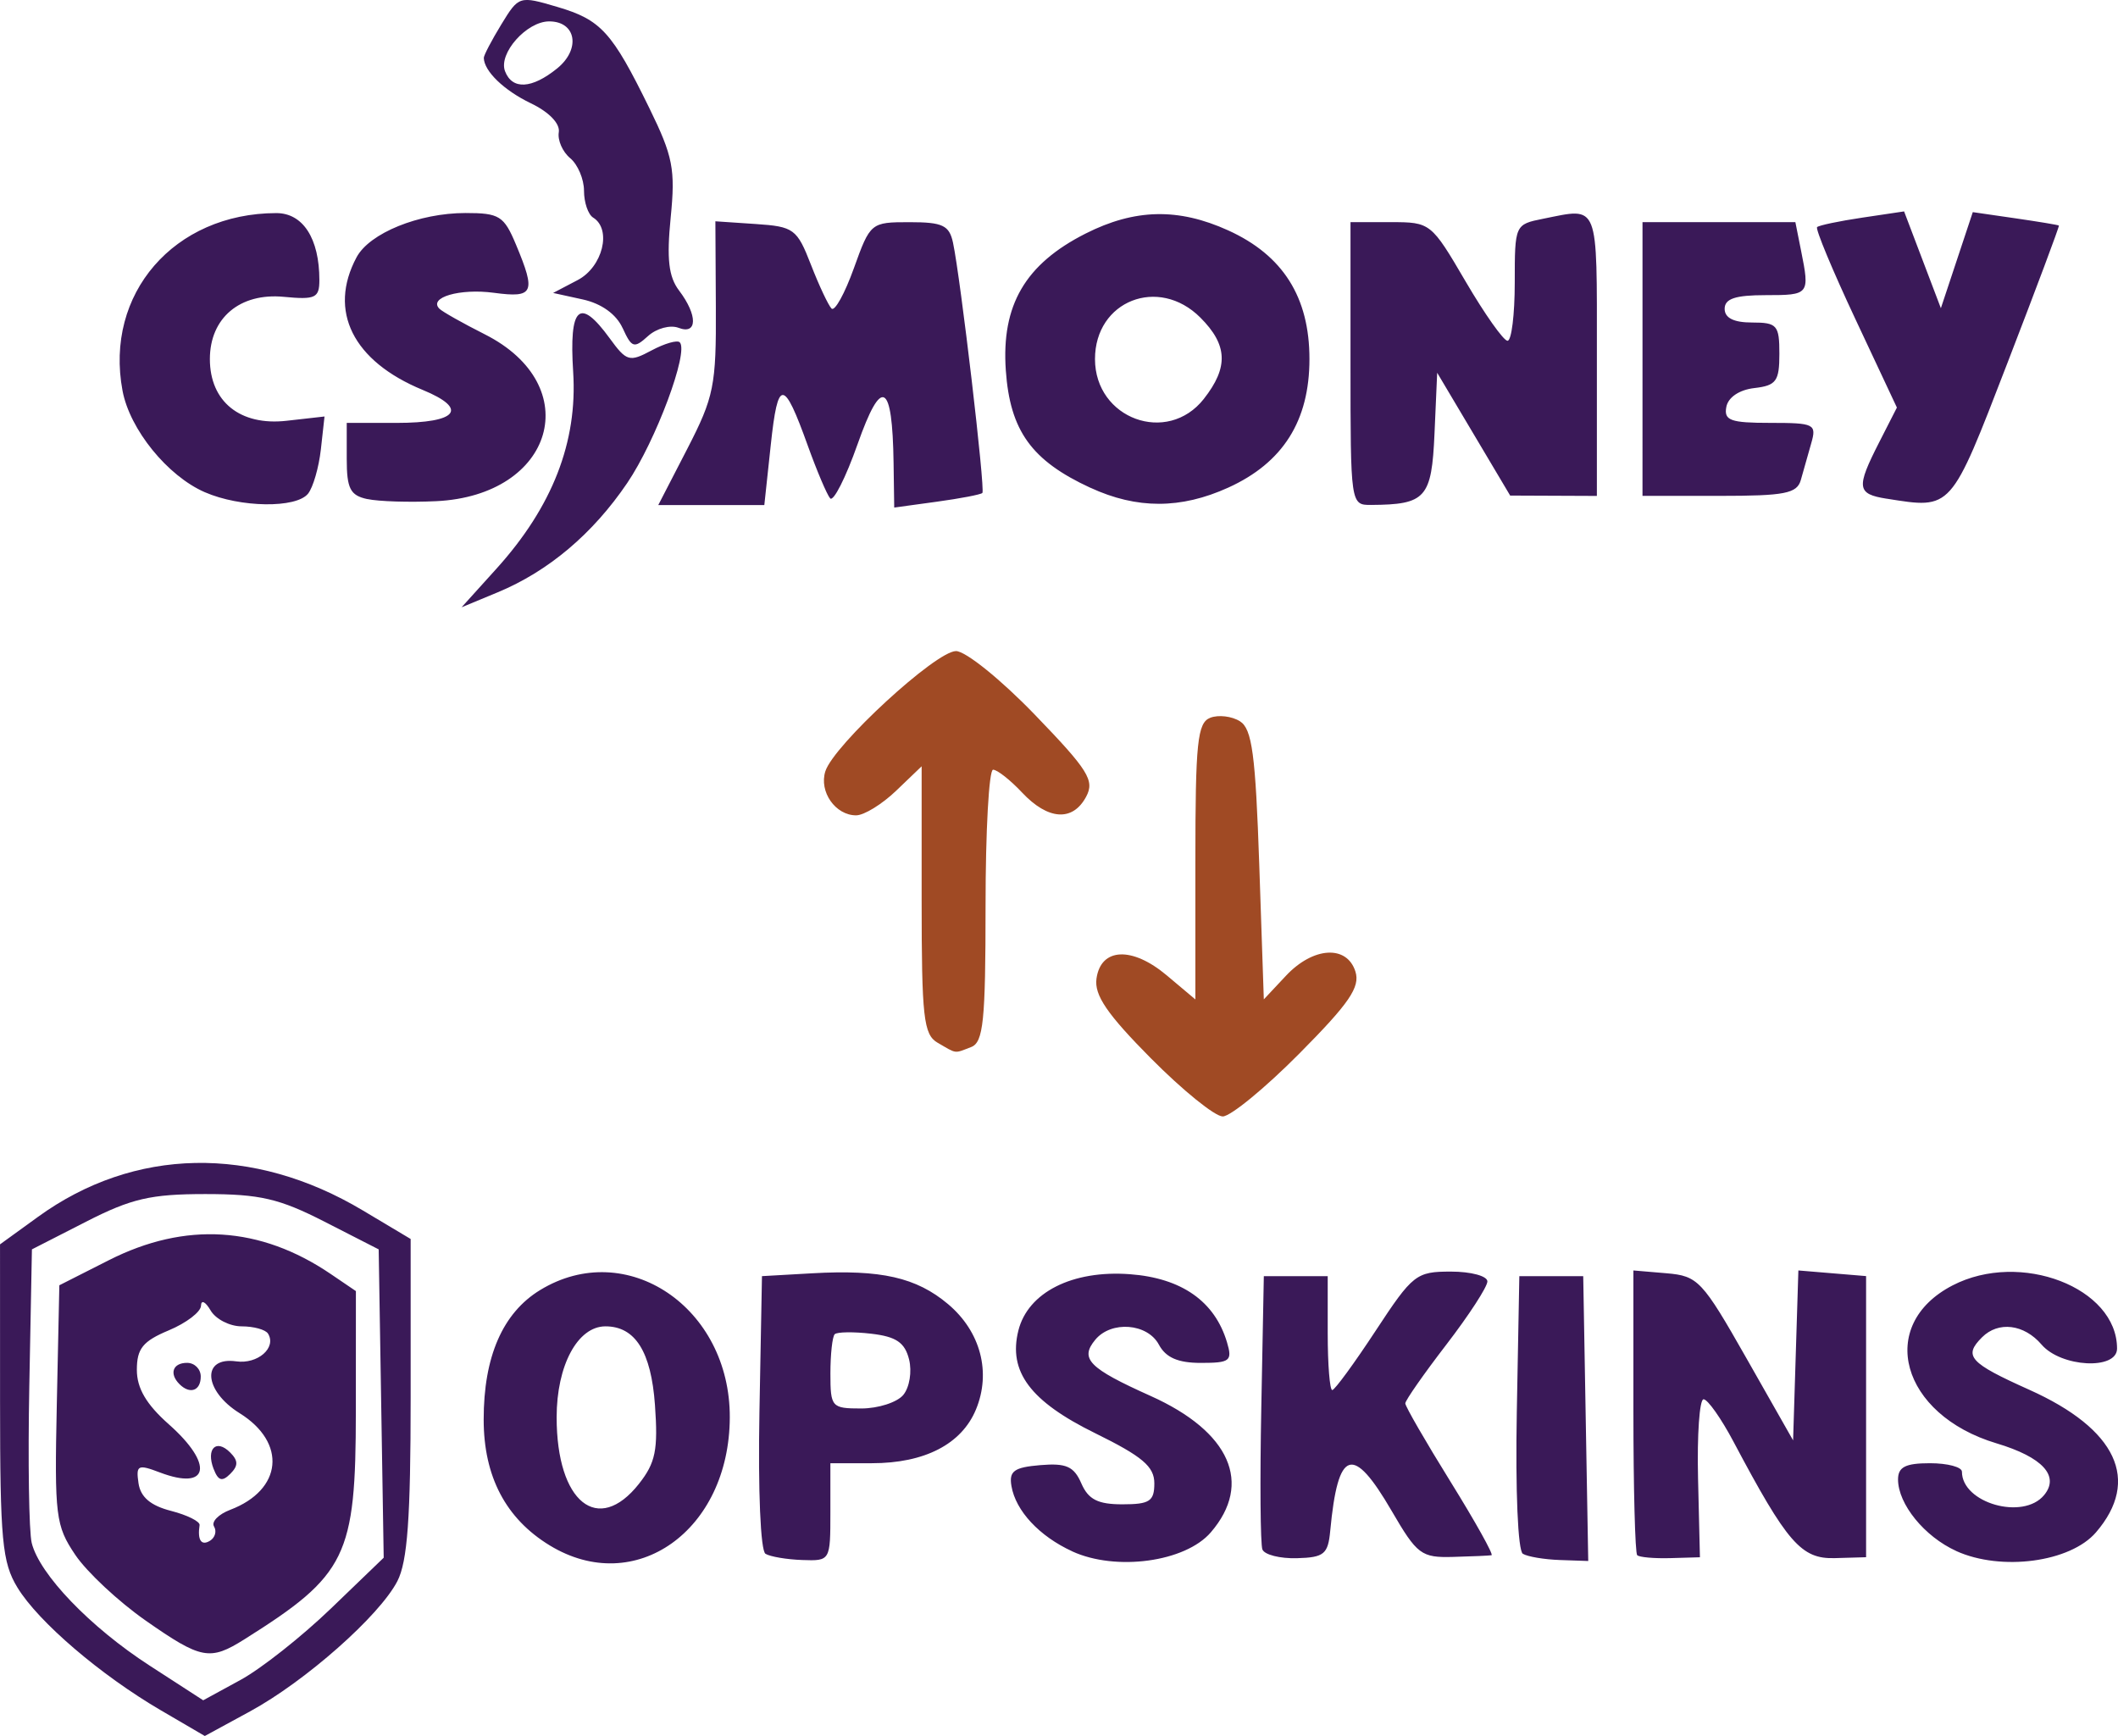 <?xml version="1.0" encoding="UTF-8" standalone="no"?>
<!-- Created with Inkscape (http://www.inkscape.org/) -->

<svg
   xmlns:dc="http://purl.org/dc/elements/1.1/"
   xmlns:cc="http://creativecommons.org/ns#"
   xmlns:rdf="http://www.w3.org/1999/02/22-rdf-syntax-ns#"
   xmlns:svg="http://www.w3.org/2000/svg"
   xmlns="http://www.w3.org/2000/svg"
   xmlns:sodipodi="http://sodipodi.sourceforge.net/DTD/sodipodi-0.dtd"
   xmlns:inkscape="http://www.inkscape.org/namespaces/inkscape"
   width="81.883mm"
   height="67.11mm"
   viewBox="0 0 81.883 67.11"
   version="1.1"
   id="svg4526"
   inkscape:version="0.91 r13725"
   sodipodi:docname="1.svg">
  <defs
     id="defs4520" />
  <sodipodi:namedview
     id="base"
     pagecolor="#ffffff"
     bordercolor="#666666"
     borderopacity="1.0"
     inkscape:pageopacity="0.0"
     inkscape:pageshadow="2"
     inkscape:zoom="0.98994949"
     inkscape:cx="522.01749"
     inkscape:cy="168.3421"
     inkscape:document-units="mm"
     inkscape:current-layer="layer1"
     showgrid="false"
     inkscape:window-width="1440"
     inkscape:window-height="805"
     inkscape:window-x="0"
     inkscape:window-y="1"
     inkscape:window-maximized="1"
     fit-margin-top="0"
     fit-margin-left="0"
     fit-margin-right="0"
     fit-margin-bottom="0" />
  <g
     inkscape:label="Layer 1"
     inkscape:groupmode="layer"
     id="layer1"
     transform="translate(-17.593,-159.094)">
    <path
       sodipodi:nodetypes="ccscsccsccsssccsccscscccsscc"
       inkscape:connector-curvature="0"
       id="path4561"
       d="m 62.09,200.01 c -1.697,-1.712 -2.197,-2.445 -2.106,-3.087 0.169,-1.195 1.377,-1.249 2.716,-0.123 l 1.107,0.931 0,-5.334 c 0,-4.613 0.078,-5.364 0.577,-5.556 0.317,-0.122 0.833,-0.06 1.147,0.137 0.468,0.294 0.601,1.285 0.746,5.554 l 0.176,5.196 0.855,-0.912 c 1.052,-1.122 2.357,-1.202 2.686,-0.164 0.191,0.601 -0.234,1.223 -2.172,3.175 -1.325,1.335 -2.656,2.427 -2.958,2.427 -0.302,0 -1.55,-1.01 -2.774,-2.245 z m -8.249,-0.605 c -0.543,-0.317 -0.617,-0.978 -0.617,-5.523 l 0,-5.164 -0.989,0.948 c -0.544,0.521 -1.239,0.948 -1.544,0.948 -0.801,0 -1.44,-0.914 -1.19,-1.702 0.321,-1.01 4.273,-4.648 5.051,-4.648 0.372,0 1.737,1.101 3.045,2.456 2.075,2.15 2.323,2.545 1.986,3.175 -0.519,0.969 -1.473,0.906 -2.477,-0.163 -0.456,-0.485 -0.96,-0.882 -1.12,-0.882 -0.16,0 -0.291,2.364 -0.291,5.254 0,4.465 -0.084,5.286 -0.558,5.468 -0.667,0.256 -0.54,0.272 -1.294,-0.167 z"
       style="fill:#a04a24;stroke-width:0.353" />
    <path
       inkscape:connector-curvature="0"
       id="path4559"
       d="m 23.808,225.21 c -2.328,-1.36 -4.733,-3.418 -5.54,-4.743 -0.592,-0.971 -0.672,-1.826 -0.673,-7.185 l -10e-4,-6.083 1.469,-1.064 c 3.713,-2.69 8.312,-2.781 12.554,-0.249 l 1.852,1.105 0,6.117 c 0,4.67 -0.122,6.352 -0.514,7.112 -0.693,1.34 -3.556,3.87 -5.698,5.035 l -1.746,0.95 z m 6.577,-3.931 2.042,-1.966 -0.097,-5.96 -0.097,-5.96 -2.092,-1.069 c -1.752,-0.896 -2.501,-1.069 -4.611,-1.069 -2.11,0 -2.859,0.174 -4.611,1.069 l -2.092,1.069 -0.101,5.281 c -0.056,2.904 -0.014,5.635 0.093,6.068 0.3,1.214 2.261,3.254 4.554,4.739 l 2.076,1.344 1.446,-0.789 c 0.795,-0.434 2.365,-1.674 3.489,-2.756 z m -7.165,0.461 c -1.046,-0.731 -2.268,-1.872 -2.716,-2.536 -0.761,-1.13 -0.807,-1.501 -0.715,-5.815 l 0.098,-4.608 1.915,-0.97 c 2.958,-1.498 5.849,-1.318 8.58,0.536 l 0.97,0.659 -0.002,4.65 c -0.003,5.613 -0.35,6.322 -4.307,8.811 -1.337,0.841 -1.669,0.778 -3.823,-0.727 z m 2.648,-3.635 c -0.112,-0.181 0.17,-0.471 0.626,-0.644 2.019,-0.768 2.197,-2.594 0.363,-3.735 -1.396,-0.869 -1.483,-2.194 -0.132,-2.004 0.831,0.117 1.568,-0.525 1.23,-1.072 -0.096,-0.155 -0.554,-0.281 -1.018,-0.281 -0.464,0 -1.005,-0.278 -1.203,-0.617 -0.198,-0.34 -0.364,-0.421 -0.37,-0.181 -0.006,0.24 -0.566,0.668 -1.245,0.952 -1.004,0.42 -1.235,0.705 -1.235,1.527 0,0.713 0.365,1.334 1.235,2.105 1.753,1.552 1.559,2.586 -0.348,1.861 -0.849,-0.323 -0.926,-0.284 -0.823,0.418 0.078,0.535 0.466,0.865 1.256,1.068 0.629,0.162 1.126,0.41 1.105,0.55 -0.088,0.582 0.066,0.813 0.403,0.605 0.197,-0.122 0.267,-0.37 0.155,-0.551 z m -0.017,-2.224 c -0.299,-0.779 0.099,-1.177 0.638,-0.638 0.318,0.318 0.32,0.515 0.006,0.829 -0.314,0.314 -0.467,0.268 -0.643,-0.192 z m -1.32,-3.278 c -0.406,-0.406 -0.257,-0.823 0.294,-0.823 0.291,0 0.529,0.238 0.529,0.529 0,0.551 -0.417,0.7 -0.823,0.294 z m 14.314,6.234 c -1.698,-1.035 -2.552,-2.662 -2.553,-4.864 -0.002,-2.433 0.736,-4.125 2.182,-5.007 3.337,-2.035 7.352,0.665 7.333,4.93 -0.02,4.373 -3.659,6.955 -6.962,4.941 z m 3.452,-2.383 c 0.64,-0.811 0.741,-1.31 0.617,-3.046 -0.148,-2.062 -0.763,-3.039 -1.914,-3.039 -1.076,0 -1.887,1.511 -1.887,3.516 0,3.285 1.6,4.576 3.184,2.57 z m 4.89,2.707 c -0.191,-0.117 -0.29,-2.441 -0.234,-5.468 l 0.098,-5.265 1.94,-0.11 c 2.659,-0.151 4.028,0.159 5.255,1.192 1.256,1.057 1.674,2.635 1.078,4.073 -0.555,1.34 -1.983,2.077 -4.023,2.077 l -1.605,0 0,1.89 c 0,1.884 -0.003,1.89 -1.089,1.852 -0.599,-0.021 -1.238,-0.129 -1.421,-0.241 z m 5.328,-6.142 c 0.241,-0.29 0.34,-0.904 0.223,-1.372 -0.164,-0.654 -0.498,-0.881 -1.461,-0.993 -0.687,-0.08 -1.323,-0.071 -1.414,0.02 -0.091,0.091 -0.166,0.774 -0.166,1.518 0,1.301 0.045,1.352 1.192,1.352 0.655,0 1.387,-0.236 1.627,-0.525 z m 6.53,6.047 c -1.275,-0.586 -2.186,-1.566 -2.349,-2.523 -0.099,-0.579 0.101,-0.724 1.115,-0.809 1.003,-0.084 1.301,0.048 1.587,0.706 0.271,0.622 0.638,0.809 1.587,0.809 1.054,0 1.235,-0.119 1.235,-0.812 0,-0.649 -0.461,-1.039 -2.293,-1.94 -2.505,-1.232 -3.361,-2.379 -2.963,-3.967 0.37,-1.475 2.085,-2.342 4.309,-2.177 2.001,0.148 3.285,1.048 3.757,2.635 0.214,0.718 0.117,0.794 -1.01,0.794 -0.885,0 -1.355,-0.204 -1.624,-0.706 -0.442,-0.826 -1.84,-0.935 -2.457,-0.192 -0.613,0.738 -0.255,1.102 2.136,2.175 3.077,1.381 3.959,3.379 2.328,5.274 -0.985,1.145 -3.667,1.512 -5.359,0.734 z m 7.353,-0.07 c -0.078,-0.203 -0.098,-2.664 -0.043,-5.468 l 0.098,-5.099 1.235,0 1.235,0 0,2.205 c 0,1.213 0.079,2.202 0.176,2.198 0.097,-0.004 0.852,-1.037 1.678,-2.294 1.432,-2.18 1.567,-2.286 2.91,-2.286 0.775,0 1.409,0.171 1.409,0.38 0,0.209 -0.714,1.308 -1.587,2.443 -0.873,1.135 -1.587,2.157 -1.587,2.272 0,0.115 0.786,1.477 1.747,3.025 0.961,1.549 1.675,2.829 1.587,2.845 -0.087,0.016 -0.754,0.046 -1.482,0.065 -1.234,0.034 -1.394,-0.087 -2.381,-1.782 -1.504,-2.583 -2.074,-2.398 -2.373,0.773 -0.085,0.904 -0.239,1.03 -1.288,1.059 -0.655,0.018 -1.255,-0.134 -1.333,-0.337 z m 10.069,0.165 c -0.191,-0.117 -0.29,-2.441 -0.234,-5.468 l 0.098,-5.265 1.235,0 1.235,0 0.097,5.506 0.097,5.506 -1.098,-0.038 c -0.604,-0.021 -1.247,-0.129 -1.43,-0.241 z m 4.421,0.056 c -0.081,-0.081 -0.147,-2.591 -0.147,-5.578 l 0,-5.431 1.283,0.109 c 1.215,0.104 1.379,0.279 3.087,3.284 l 1.804,3.175 0.102,-3.284 0.102,-3.284 1.309,0.109 1.309,0.109 0,5.434 0,5.434 -1.21,0.035 c -1.298,0.037 -1.839,-0.585 -3.917,-4.503 -0.478,-0.901 -0.998,-1.638 -1.156,-1.638 -0.158,0 -0.254,1.374 -0.214,3.054 l 0.073,3.054 -1.139,0.033 c -0.627,0.018 -1.206,-0.033 -1.286,-0.114 z m 12.334,-0.164 c -1.228,-0.556 -2.25,-1.813 -2.25,-2.766 0,-0.481 0.287,-0.627 1.235,-0.627 0.679,0 1.235,0.147 1.235,0.328 0,1.212 2.362,1.887 3.175,0.907 0.614,-0.74 -0.055,-1.47 -1.839,-2.004 -3.696,-1.107 -4.659,-4.574 -1.696,-6.106 2.616,-1.353 6.357,0.085 6.357,2.443 0,0.839 -2.164,0.725 -2.917,-0.153 -0.68,-0.794 -1.671,-0.915 -2.304,-0.282 -0.726,0.726 -0.49,0.987 1.825,2.026 3.386,1.519 4.313,3.5 2.581,5.514 -0.993,1.154 -3.66,1.511 -5.402,0.722 z M 36.787,181.078 c 2.161,-2.392 3.138,-4.896 2.965,-7.603 -0.162,-2.541 0.24,-2.912 1.412,-1.303 0.652,0.896 0.762,0.927 1.616,0.47 0.504,-0.27 0.996,-0.412 1.092,-0.315 0.361,0.361 -0.927,3.814 -2.03,5.439 -1.333,1.966 -3.047,3.412 -5.008,4.226 l -1.396,0.579 z M 25.513,178.123 c -1.445,-0.629 -2.902,-2.425 -3.183,-3.924 -0.703,-3.745 1.993,-6.859 5.943,-6.867 1.033,-0.002 1.667,0.982 1.667,2.588 0,0.694 -0.152,0.766 -1.377,0.649 -1.695,-0.162 -2.856,0.817 -2.856,2.406 0,1.645 1.171,2.588 2.963,2.386 l 1.469,-0.166 -0.141,1.271 c -0.078,0.699 -0.301,1.469 -0.495,1.712 -0.459,0.572 -2.618,0.542 -3.989,-0.055 z m 6.279,0.265 c -0.66,-0.142 -0.794,-0.405 -0.794,-1.558 l 0,-1.387 1.919,0 c 2.371,0 2.802,-0.54 1.016,-1.276 -2.697,-1.111 -3.665,-3.053 -2.555,-5.127 0.5,-0.935 2.411,-1.711 4.212,-1.711 1.31,0 1.487,0.111 1.952,1.223 0.78,1.866 0.687,2.068 -0.855,1.861 -1.318,-0.177 -2.541,0.181 -2.106,0.616 0.116,0.116 0.905,0.561 1.754,0.989 3.926,1.981 2.685,6.234 -1.882,6.451 -1.027,0.049 -2.224,0.012 -2.66,-0.083 z m 12.373,-1.945 c 1.031,-2.002 1.12,-2.441 1.103,-5.485 l -0.018,-3.309 1.561,0.105 c 1.473,0.099 1.594,0.188 2.134,1.575 0.315,0.809 0.673,1.57 0.796,1.693 0.123,0.123 0.511,-0.579 0.863,-1.558 0.634,-1.763 0.656,-1.781 2.152,-1.781 1.282,0 1.537,0.121 1.681,0.794 0.292,1.369 1.253,9.557 1.135,9.674 -0.062,0.062 -0.854,0.214 -1.76,0.338 l -1.648,0.226 -0.025,-1.724 c -0.045,-3.142 -0.462,-3.359 -1.392,-0.725 -0.458,1.298 -0.936,2.24 -1.061,2.092 -0.125,-0.148 -0.513,-1.062 -0.862,-2.032 -0.937,-2.607 -1.156,-2.613 -1.432,-0.038 l -0.25,2.331 -2.05,0 -2.05,0 z m 15.585,1.509 c -2.278,-1.051 -3.109,-2.205 -3.272,-4.542 -0.176,-2.519 0.751,-4.107 3.085,-5.287 1.901,-0.961 3.585,-0.998 5.514,-0.122 2.117,0.962 3.14,2.581 3.14,4.972 0,2.391 -1.023,4.011 -3.14,4.972 -1.832,0.832 -3.532,0.834 -5.327,0.005 z m 4.384,-3.438 c 0.96,-1.221 0.923,-2.086 -0.135,-3.143 -1.616,-1.616 -4.073,-0.649 -4.073,1.604 0,2.31 2.797,3.333 4.208,1.54 z m 5.67,-1.364 0,-5.468 1.554,0 c 1.54,0 1.566,0.021 2.896,2.293 0.738,1.261 1.467,2.293 1.621,2.293 0.154,0 0.279,-1.012 0.279,-2.249 0,-2.237 0.006,-2.25 1.102,-2.469 2.173,-0.435 2.073,-0.69 2.073,5.248 l 0,5.468 -1.676,-0.007 -1.676,-0.007 -1.411,-2.374 -1.411,-2.374 -0.103,2.344 c -0.11,2.501 -0.334,2.753 -2.454,2.766 -0.789,0.005 -0.794,-0.026 -0.794,-5.463 z m 20.726,5.223 c -1.153,-0.183 -1.184,-0.421 -0.286,-2.182 l 0.684,-1.341 -1.607,-3.425 c -0.884,-1.884 -1.549,-3.481 -1.478,-3.551 0.071,-0.069 0.857,-0.234 1.746,-0.366 l 1.617,-0.241 0.711,1.871 0.711,1.871 0.617,-1.857 0.617,-1.857 1.642,0.238 c 0.903,0.131 1.662,0.257 1.687,0.281 0.025,0.024 -0.874,2.424 -1.998,5.335 -2.203,5.706 -2.13,5.625 -4.662,5.223 z m -9.437,-5.399 0,-5.292 2.955,0 2.955,0 0.22,1.102 c 0.34,1.698 0.322,1.72 -1.367,1.72 -1.176,0 -1.587,0.137 -1.587,0.529 0,0.353 0.353,0.529 1.058,0.529 0.97,0 1.058,0.101 1.058,1.211 0,1.058 -0.122,1.225 -0.967,1.323 -0.583,0.067 -1.014,0.357 -1.084,0.729 -0.099,0.523 0.16,0.617 1.696,0.617 1.713,0 1.801,0.044 1.585,0.794 -0.125,0.437 -0.306,1.072 -0.4,1.411 -0.147,0.526 -0.615,0.617 -3.147,0.617 l -2.975,0 z m -39.431,-1.199 c -0.244,-0.534 -0.815,-0.945 -1.536,-1.104 l -1.149,-0.252 0.95,-0.498 c 0.966,-0.506 1.327,-1.964 0.597,-2.415 -0.194,-0.12 -0.353,-0.586 -0.353,-1.036 0,-0.45 -0.24,-1.017 -0.534,-1.261 -0.294,-0.244 -0.492,-0.694 -0.441,-1.001 0.056,-0.335 -0.376,-0.783 -1.08,-1.121 -1.039,-0.499 -1.808,-1.24 -1.819,-1.755 -0.002,-0.097 0.302,-0.679 0.677,-1.293 0.675,-1.106 0.694,-1.112 2.164,-0.678 1.691,0.499 2.115,0.965 3.558,3.911 0.916,1.869 1.012,2.365 0.826,4.233 -0.159,1.6 -0.08,2.289 0.325,2.822 0.725,0.956 0.713,1.723 -0.022,1.44 -0.319,-0.122 -0.849,0.02 -1.177,0.317 -0.542,0.491 -0.632,0.462 -0.985,-0.311 z m -2.53,-10.035 c 0.92,-0.745 0.739,-1.819 -0.307,-1.819 -0.872,0 -1.971,1.24 -1.707,1.927 0.278,0.725 1.035,0.684 2.014,-0.108 z"
       style="fill:#3a1958;stroke-width:0.353"
       sodipodi:nodetypes="cccccccscccccccccssccccccccccccccccscccscccscccscccccccccccccsscscccsscssscccsccscscccccccssccccccssscccsccscccccccscssscssccccccccccccccscccsccccccccccccsccccccssscccscssscscccccccscccscscccccccscscsscccccccccccsccscsccccccccccccccsscccccscccscsscscccccccccccccccccccccccccccccssssccsccscccccccsccccsccccccccssss" />
  </g>
</svg>
